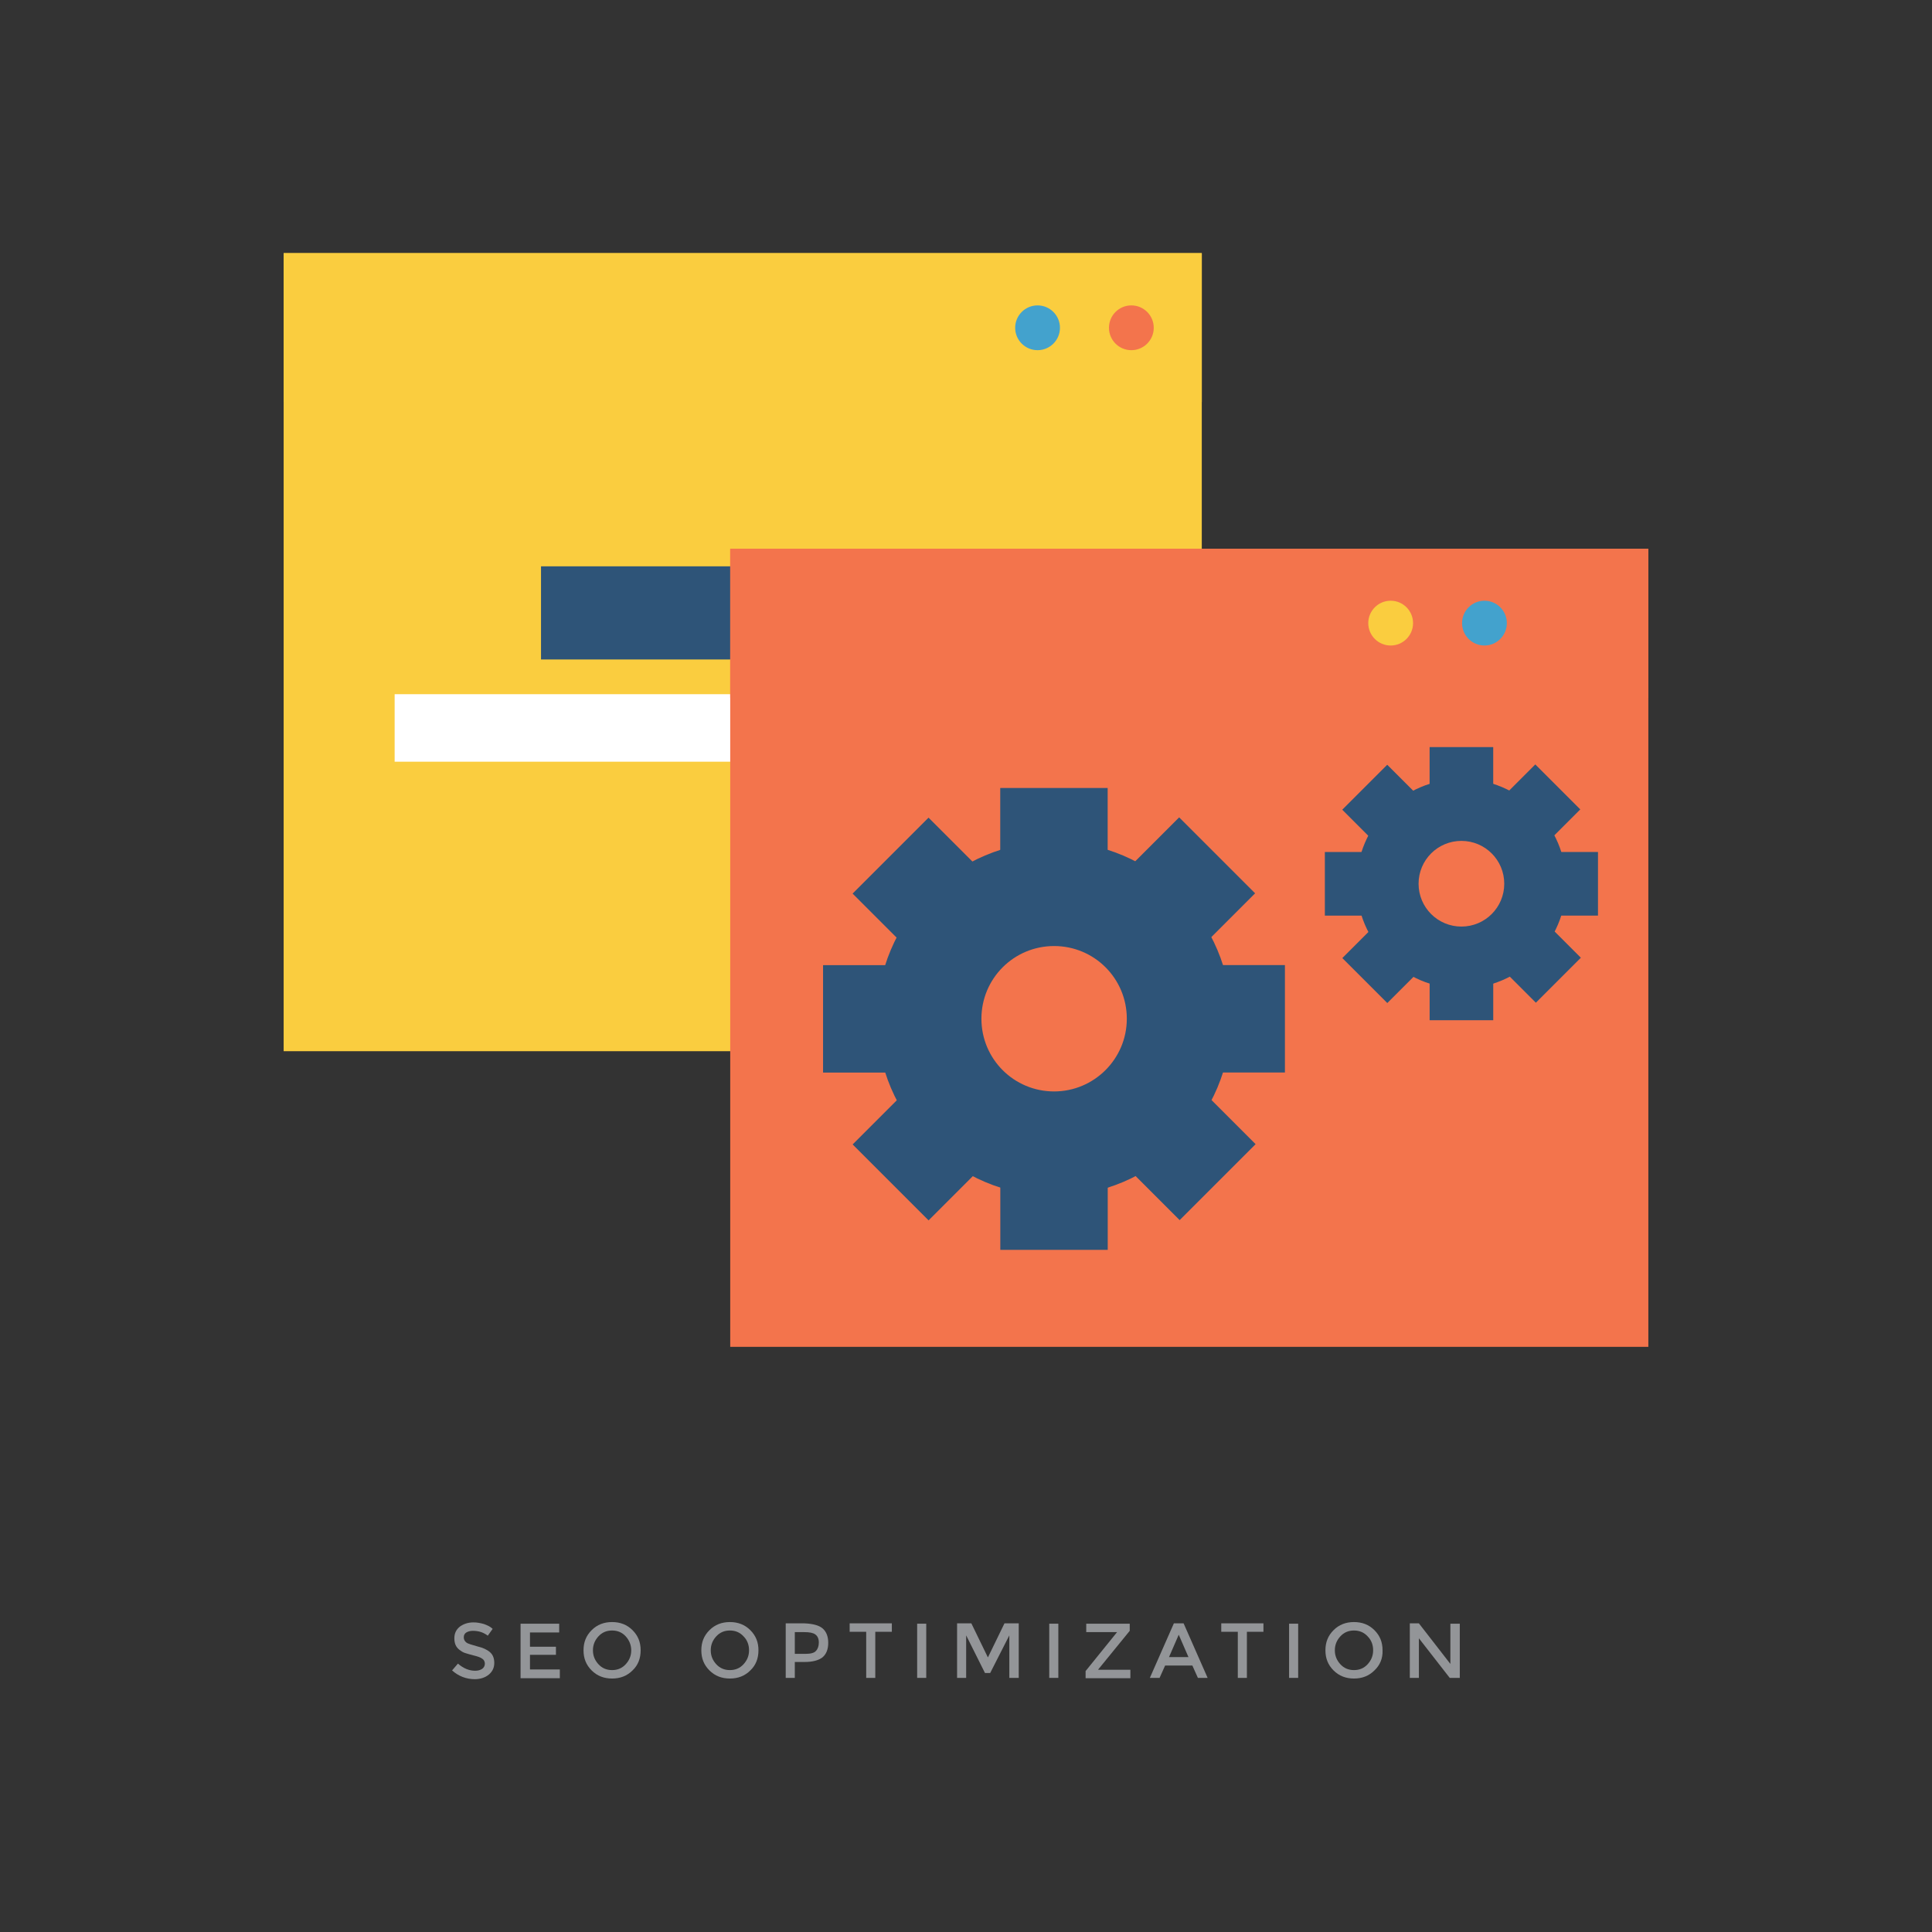 <?xml version="1.0" encoding="utf-8"?>
<!-- Generator: Adobe Illustrator 19.2.0, SVG Export Plug-In . SVG Version: 6.00 Build 0)  -->
<svg version="1.1" id="Layer_1" xmlns="http://www.w3.org/2000/svg" xmlns:xlink="http://www.w3.org/1999/xlink" x="0px" y="0px"
	 viewBox="0 0 595.3 595.3" style="enable-background:new 0 0 595.3 595.3;" xml:space="preserve">
<rect x="0" y="0" width="595.3" height="595.3" fill="#333333" stroke="none"/>
<style type="text/css">
	.st0{fill:#939598;}
	.st1{fill:#FACD3F;}
	.st2{fill:#43A2CD;}
	.st3{fill:#F3744C;}
	.st4{fill:#FFFFFF;}
	.st5{fill:#2E5478;}
</style>
<g>
	<g>
		<path class="st0" d="M145.7,502.5c-0.8,0-1.5,0.2-2,0.5c-0.5,0.3-0.8,0.8-0.8,1.5s0.3,1.2,0.8,1.6c0.5,0.4,1.7,0.7,3.4,1.2
			c1.7,0.4,3,1,3.9,1.8c0.9,0.8,1.3,1.9,1.3,3.3c0,1.5-0.6,2.7-1.7,3.6c-1.1,0.9-2.6,1.4-4.3,1.4c-2.6,0-5-0.9-7-2.7l1.8-2.1
			c1.7,1.5,3.5,2.2,5.3,2.2c0.9,0,1.6-0.2,2.2-0.6c0.5-0.4,0.8-0.9,0.8-1.6c0-0.6-0.3-1.2-0.8-1.5c-0.5-0.4-1.4-0.7-2.6-1
			c-1.2-0.3-2.2-0.6-2.8-0.8c-0.6-0.2-1.2-0.6-1.7-1c-1-0.8-1.5-1.9-1.5-3.5c0-1.6,0.6-2.7,1.7-3.6c1.1-0.8,2.5-1.3,4.2-1.3
			c1.1,0,2.1,0.2,3.2,0.5c1.1,0.4,2,0.8,2.7,1.5l-1.5,2.1c-0.5-0.4-1.2-0.8-2-1.1C147.4,502.6,146.5,502.5,145.7,502.5z"/>
		<path class="st0" d="M172.3,500.3v2.7h-9v4.4h8v2.5h-8v4.5h9.2v2.7h-12.1v-16.8H172.3z"/>
		<path class="st0" d="M194.9,514.7c-1.7,1.7-3.8,2.5-6.3,2.5s-4.6-0.8-6.3-2.5c-1.7-1.7-2.5-3.7-2.5-6.2c0-2.5,0.8-4.5,2.5-6.2
			c1.7-1.7,3.8-2.5,6.3-2.5s4.6,0.8,6.3,2.5c1.7,1.7,2.5,3.7,2.5,6.2C197.4,511,196.6,513.1,194.9,514.7z M192.8,504.2
			c-1.1-1.2-2.5-1.8-4.2-1.8c-1.7,0-3.1,0.6-4.2,1.8c-1.1,1.2-1.7,2.6-1.7,4.3c0,1.7,0.6,3.1,1.7,4.3c1.1,1.2,2.5,1.8,4.2,1.8
			c1.7,0,3.1-0.6,4.2-1.8c1.1-1.2,1.7-2.6,1.7-4.3C194.5,506.9,193.9,505.4,192.8,504.2z"/>
		<path class="st0" d="M231.2,514.7c-1.7,1.7-3.8,2.5-6.3,2.5c-2.5,0-4.6-0.8-6.3-2.5c-1.7-1.7-2.5-3.7-2.5-6.2
			c0-2.5,0.8-4.5,2.5-6.2c1.7-1.7,3.8-2.5,6.3-2.5c2.5,0,4.6,0.8,6.3,2.5c1.7,1.7,2.5,3.7,2.5,6.2
			C233.7,511,232.9,513.1,231.2,514.7z M229.1,504.2c-1.1-1.2-2.5-1.8-4.2-1.8c-1.7,0-3.1,0.6-4.2,1.8c-1.1,1.2-1.7,2.6-1.7,4.3
			c0,1.7,0.6,3.1,1.7,4.3c1.1,1.2,2.5,1.8,4.2,1.8c1.7,0,3.1-0.6,4.2-1.8c1.1-1.2,1.7-2.6,1.7-4.3
			C230.8,506.9,230.3,505.4,229.1,504.2z"/>
		<path class="st0" d="M253.4,501.7c1.2,1,1.8,2.5,1.8,4.5c0,2-0.6,3.5-1.8,4.5c-1.2,0.9-3,1.4-5.5,1.4h-3v4.9h-2.8v-16.8h5.8
			C250.4,500.3,252.3,500.8,253.4,501.7z M251.4,508.7c0.6-0.6,0.9-1.5,0.9-2.6c0-1.2-0.4-2-1.1-2.5c-0.7-0.5-1.8-0.7-3.4-0.7h-2.9
			v6.7h3.3C249.8,509.6,250.9,509.3,251.4,508.7z"/>
		<path class="st0" d="M269.7,502.9V517h-2.8v-14.2h-5.1v-2.6h13v2.6H269.7z"/>
		<path class="st0" d="M282.6,500.3h2.8V517h-2.8V500.3z"/>
		<path class="st0" d="M297.7,517h-2.8v-16.8h4.4l5.1,10.5l5.1-10.5h4.4V517H311v-13.1l-5.9,11.6h-1.6l-5.8-11.6V517z"/>
		<path class="st0" d="M323.3,500.3h2.8V517h-2.8V500.3z"/>
		<path class="st0" d="M344.2,502.9h-9.5v-2.6h13.4v2.2l-9.7,11.9v0.1h9.9v2.6h-13.8v-2.2L344.2,502.9L344.2,502.9z"/>
		<path class="st0" d="M359,513.2l-1.7,3.8h-3l7.4-16.8h3l7.4,16.8h-3l-1.7-3.8H359z M366.2,510.6l-3-6.9l-3,6.9H366.2z"/>
		<path class="st0" d="M384.2,502.9V517h-2.8v-14.2h-5.1v-2.6h13v2.6H384.2z"/>
		<path class="st0" d="M397.2,500.3h2.8V517h-2.8V500.3z"/>
		<path class="st0" d="M423.5,514.7c-1.7,1.7-3.8,2.5-6.3,2.5c-2.5,0-4.6-0.8-6.3-2.5c-1.7-1.7-2.5-3.7-2.5-6.2
			c0-2.5,0.8-4.5,2.5-6.2c1.7-1.7,3.8-2.5,6.3-2.5c2.5,0,4.6,0.8,6.3,2.5c1.7,1.7,2.5,3.7,2.5,6.2
			C426.1,511,425.2,513.1,423.5,514.7z M421.4,504.2c-1.1-1.2-2.5-1.8-4.2-1.8c-1.7,0-3.1,0.6-4.2,1.8c-1.1,1.2-1.7,2.6-1.7,4.3
			c0,1.7,0.6,3.1,1.7,4.3c1.1,1.2,2.5,1.8,4.2,1.8c1.7,0,3.1-0.6,4.2-1.8c1.1-1.2,1.7-2.6,1.7-4.3
			C423.1,506.9,422.6,505.4,421.4,504.2z"/>
		<path class="st0" d="M447,500.3h2.8V517h-3.1l-9.5-12.2V517h-2.8v-16.8h2.8l9.7,12.5V500.3z"/>
	</g>
	<g>
		<g>
			<rect x="87.4" y="78" class="st1" width="282.9" height="245.9"/>
			<rect x="87.4" y="78" class="st1" width="282.9" height="45.9"/>
			<circle class="st1" cx="290.8" cy="101" r="6.9"/>
			<circle class="st2" cx="319.7" cy="101" r="6.9"/>
			<circle class="st3" cx="348.6" cy="101" r="6.9"/>
			<rect x="121.6" y="213.9" class="st4" width="224.5" height="20.8"/>
			<rect x="166.7" y="174.5" class="st5" width="134.4" height="28.7"/>
		</g>
		<g>
			<rect x="225" y="169.1" class="st3" width="282.9" height="245.9"/>
			<g>
				<rect x="225" y="169.1" class="st3" width="282.9" height="45.9"/>
				<circle class="st1" cx="428.5" cy="192" r="6.9"/>
				<circle class="st2" cx="457.4" cy="192" r="6.9"/>
				<circle class="st3" cx="486.3" cy="192" r="6.9"/>
				<g>
					<path class="st5" d="M324.8,259.3c-30.2,0-54.6,24.5-54.6,54.6c0,30.2,24.5,54.6,54.6,54.6c30.2,0,54.6-24.5,54.6-54.6
						C379.4,283.8,354.9,259.3,324.8,259.3z M324.8,336.3c-12.4,0-22.4-10-22.4-22.4c0-12.4,10-22.4,22.4-22.4
						c12.4,0,22.4,10,22.4,22.4C347.2,326.3,337.1,336.3,324.8,336.3z"/>
					<rect x="308.2" y="242.8" class="st5" width="33.1" height="33.1"/>
					
						<rect x="269.6" y="258.8" transform="matrix(0.707 -0.707 0.707 0.707 -110.874 282.974)" class="st5" width="33.1" height="33.1"/>
					
						<rect x="253.6" y="297.4" transform="matrix(6.123234e-017 -1 1 6.123234e-017 -43.795 584.089)" class="st5" width="33.1" height="33.1"/>
					
						<rect x="269.6" y="336" transform="matrix(-0.707 -0.707 0.707 -0.707 239.179 804.193)" class="st5" width="33.1" height="33.1"/>
					
						<rect x="308.2" y="352" transform="matrix(-1 -1.224647e-016 1.224647e-016 -1 649.523 737.114)" class="st5" width="33.1" height="33.1"/>
					
						<rect x="346.8" y="336" transform="matrix(-0.707 0.707 -0.707 -0.707 869.626 344.911)" class="st5" width="33.1" height="33.1"/>
					
						<rect x="362.8" y="297.4" transform="matrix(-1.836970e-016 1 -1 -1.836970e-016 693.318 -65.434)" class="st5" width="33.1" height="33.1"/>
					
						<rect x="346.8" y="258.8" transform="matrix(0.707 0.707 -0.707 0.707 301.115 -176.308)" class="st5" width="33.1" height="33.1"/>
				</g>
				<g>
					<path class="st5" d="M450.3,240c-17.8,0-32.3,14.5-32.3,32.3c0,17.8,14.5,32.3,32.3,32.3c17.8,0,32.3-14.5,32.3-32.3
						C482.6,254.5,468.1,240,450.3,240z M450.3,285.5c-7.3,0-13.2-5.9-13.2-13.2c0-7.3,5.9-13.2,13.2-13.2c7.3,0,13.2,5.9,13.2,13.2
						C463.5,279.6,457.6,285.5,450.3,285.5z"/>
					<rect x="440.5" y="230.2" class="st5" width="19.6" height="19.6"/>
					
						<rect x="417.7" y="239.7" transform="matrix(0.707 -0.707 0.707 0.707 -51.201 375.344)" class="st5" width="19.6" height="19.6"/>
					
						<rect x="408.2" y="262.5" transform="matrix(6.123234e-017 -1 1 6.123234e-017 145.725 690.327)" class="st5" width="19.6" height="19.6"/>
					
						<rect x="417.7" y="285.3" transform="matrix(-0.707 -0.707 0.707 -0.707 521.069 806.084)" class="st5" width="19.6" height="19.6"/>
					
						<rect x="440.5" y="294.8" transform="matrix(-1 -1.224647e-016 1.224647e-016 -1 900.607 609.158)" class="st5" width="19.6" height="19.6"/>
					
						<rect x="463.3" y="285.3" transform="matrix(-0.707 0.707 -0.707 -0.707 1016.364 169.258)" class="st5" width="19.6" height="19.6"/>
					
						<rect x="472.8" y="262.5" transform="matrix(-1.836970e-016 1 -1 -1.836970e-016 754.882 -210.28)" class="st5" width="19.6" height="19.6"/>
					
						<rect x="463.3" y="239.7" transform="matrix(0.707 0.707 -0.707 0.707 314.983 -261.481)" class="st5" width="19.6" height="19.6"/>
				</g>
			</g>
		</g>
	</g>
</g>
</svg>
